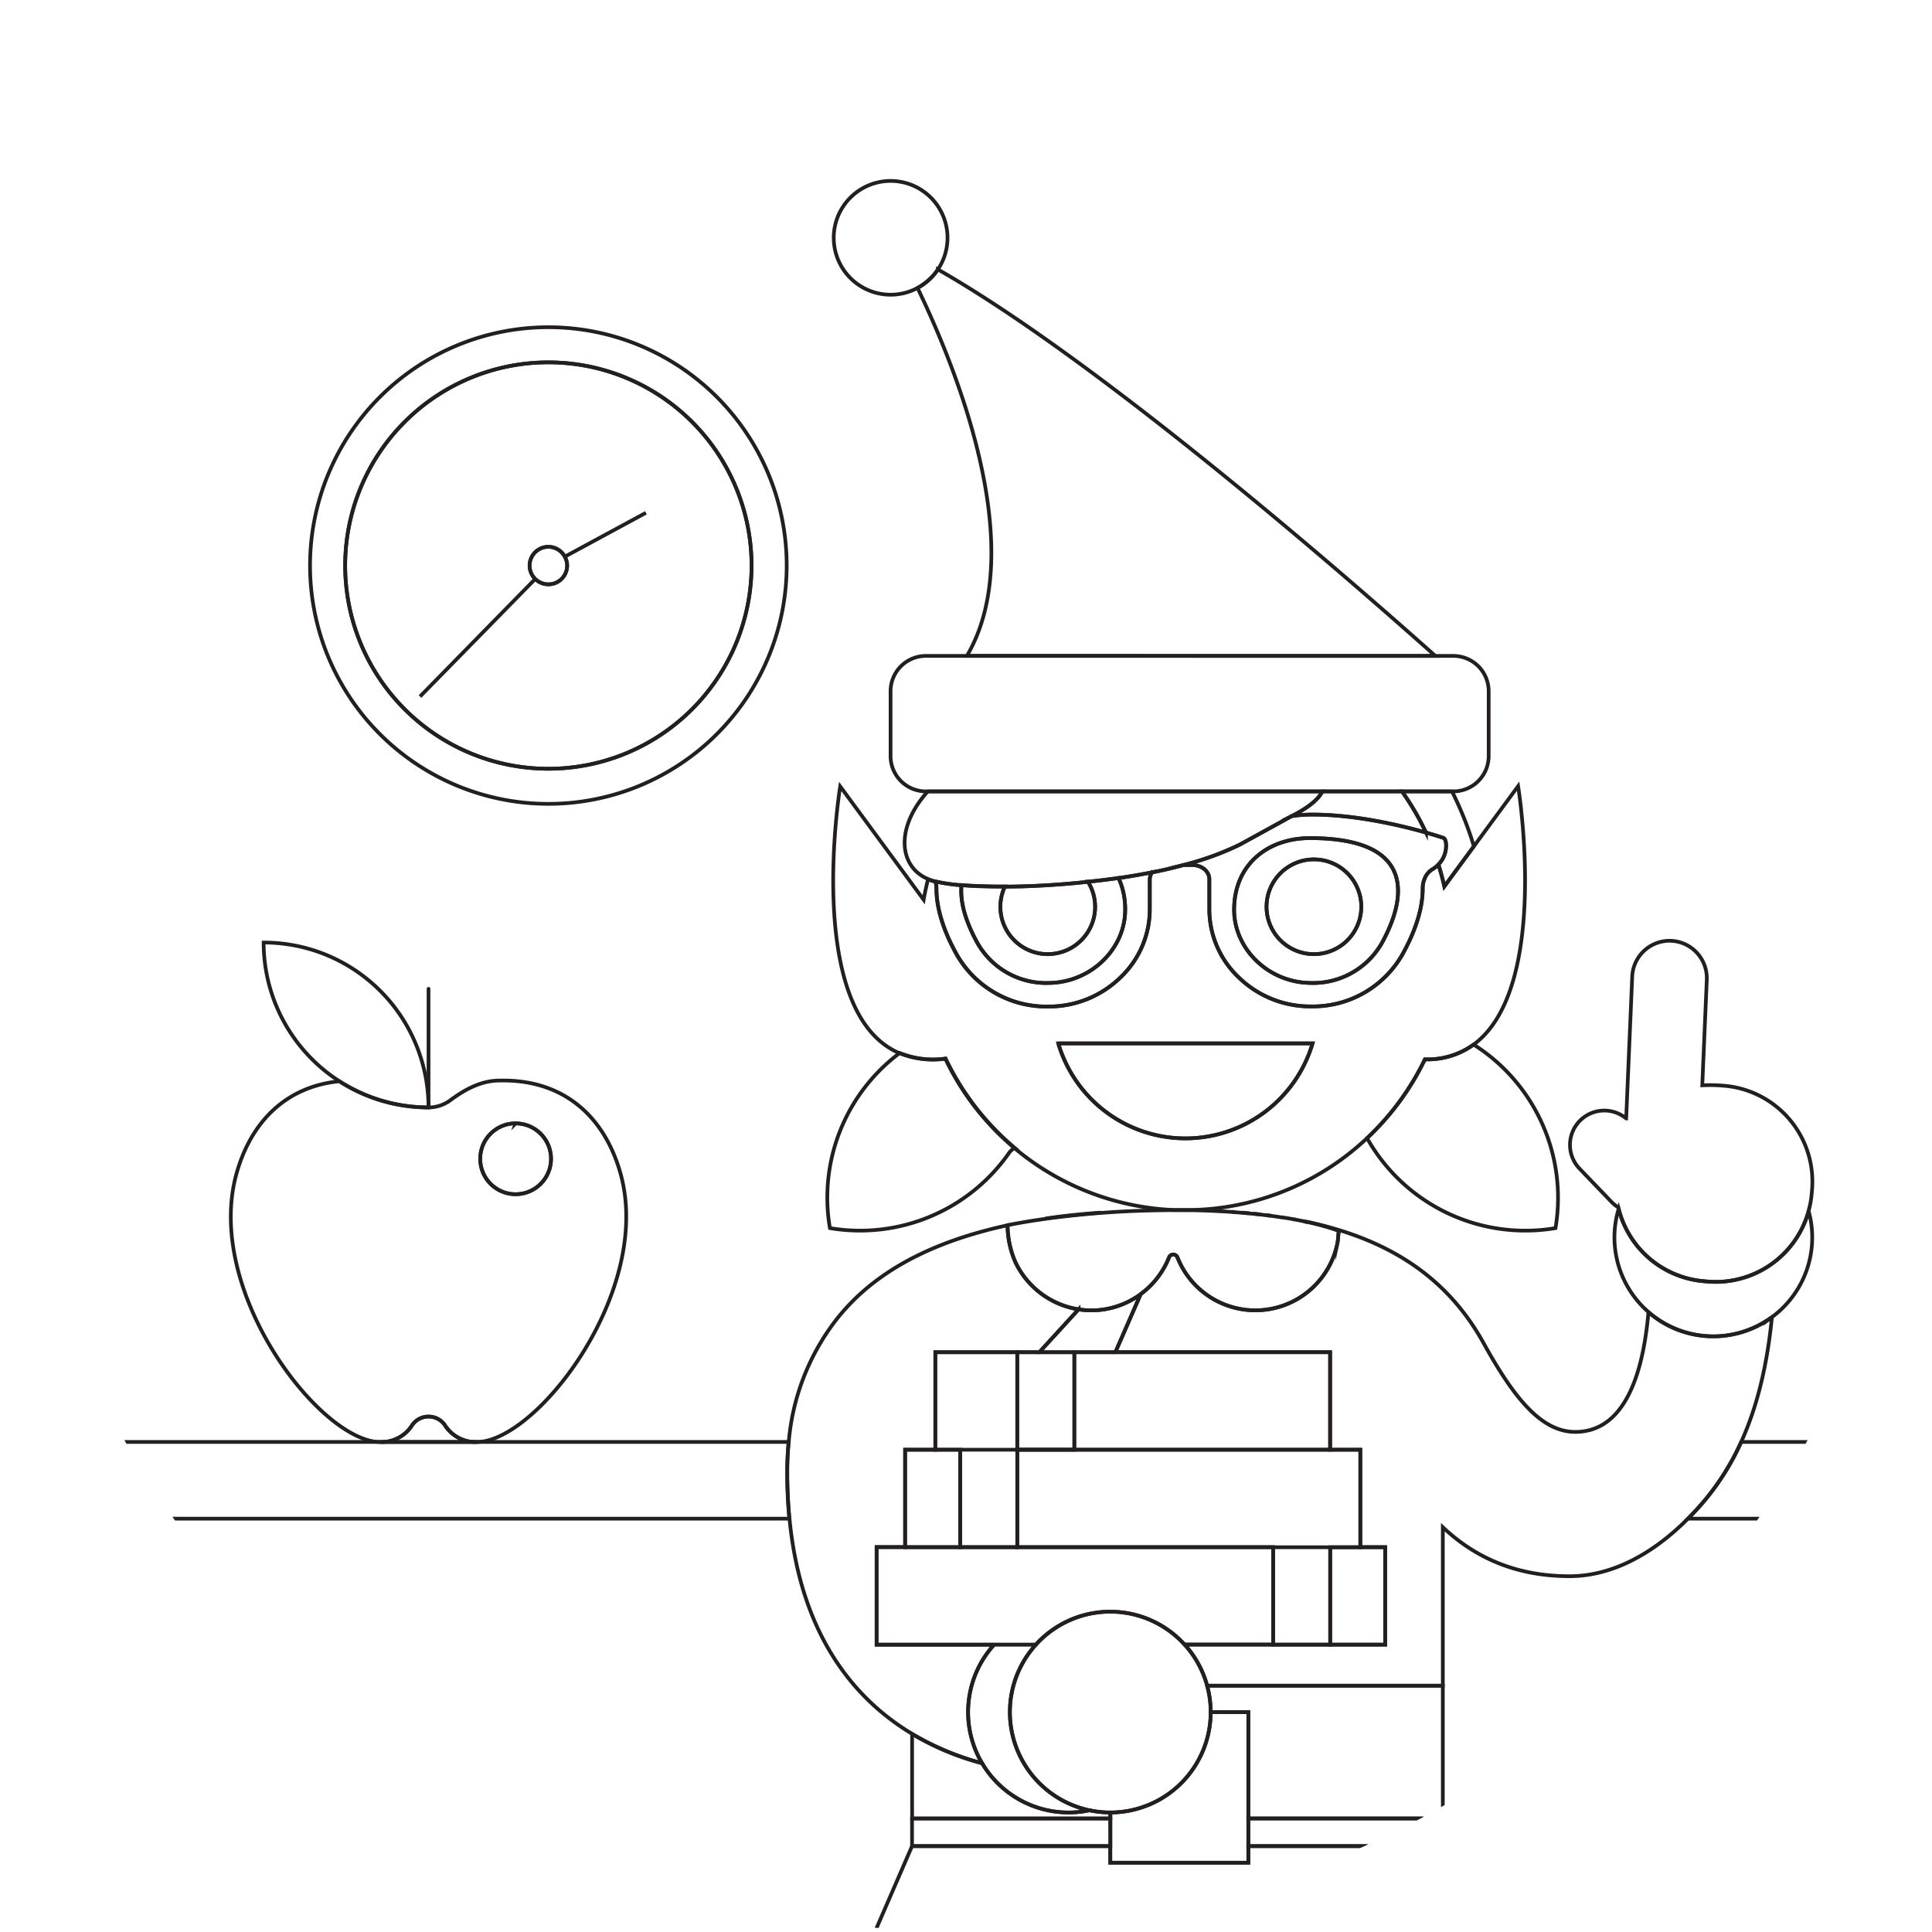 <svg xmlns="http://www.w3.org/2000/svg" width="522" height="522" viewBox="0 0 522 522"><defs><clipPath id="a"><circle cx="261" cy="261" r="261" fill="none"/></clipPath></defs><title>color-guide--donors-choose-final</title><g clip-path="url(#a)" fill="none"><path d="M115.77 299.2zM120.17 385a5.38 5.38 0 0 0-8.77 0 9.8 9.8 0 0 1-8.61 4.61h26a9.8 9.8 0 0 1-8.62-4.61zM291.42 353.77l-10.61 11.58h20.55l6.85-15.7a22.59 22.59 0 0 1-10.43 4.21 22.11 22.11 0 0 1-6.36-.09zM569.35 389.59h-98.9a68 68 0 0 1-9.66 15.56 77.36 77.36 0 0 1-4.72 5.17h113.28z" stroke="#231f20" stroke-miterlimit="10"/><path d="M213.07 389.59h-245.2v20.73h245.4c-.38-4-.59-8.15-.59-12.55q0-4.17.39-8.18zM346.47 328.91h.23zM338.61 327.91l1.92.2zM335.68 327.64l1.82.16zM300 491.32h-53.58V498.8H300zM342.19 328.32l1.19.15zM337.27 498.8h52.37l.16.34v-7.82h-52.53zM352.25 330l.92.19zM349.59 329.44l.28.05zM332.84 327.42l.82.06zM470.45 389.59c4.22-9.3 7-20.44 8.3-33.72a26.7 26.7 0 0 1-33.36-1.34c-1.78 20.37-8.1 32.35-19.77 32.35-9.12 0-16.49-9-24.78-24-9.75-17.62-25.28-27.89-47.26-32.67a69.29 69.29 0 0 1 8.12 2.29c-.07.75-.18 2.61-.34 3.36a22.63 22.63 0 0 1-43.23 3.85 1.22 1.22 0 0 0-2.27 0 22.72 22.72 0 0 1-7.65 9.92l-6.85 15.7h58v26.37h8.16V418h6.72v26.34h-54.17a27.08 27.08 0 0 1 6.08 11.1h63.68v-42.81c8.09 7.64 19 13.24 34.24 13.24 11.86 0 22.91-6.42 32-15.56 1.64-1.65 3.22-3.37 4.72-5.17a68 68 0 0 0 9.66-15.55zM369.36 307.51a49.07 49.07 0 0 0 50.91 24.31 49 49 0 0 0-22.12-49.59 21.2 21.2 0 0 1-13.17 4 71.93 71.93 0 0 1-15.62 21.28zM385.28 224.95c2.85.81 4.58 1.39 4.58 1.39s.7.07.84 1.6v.49a7.19 7.19 0 0 1-2.07 5.16q.92 2.91 1.6 5.92l8-10.87a93.26 93.26 0 0 0-5.92-14.81H378.8a71.66 71.66 0 0 1 6.48 11.12zM255.5 286a24.05 24.05 0 0 1-12.4-1.5 48.78 48.78 0 0 0-18.87 47.32 49.11 49.11 0 0 0 48.61-20.61c.4-.39.82-.77 1.24-1.14A72 72 0 0 1 255.5 286z" stroke="#231f20" stroke-miterlimit="10"/><path d="M369.36 307.51a71.93 71.93 0 0 0 15.64-21.3 21.2 21.2 0 0 0 13.17-4c20.9-15.34 12-69.8 12-69.8l-11.92 16.21-8 10.87q-.67-3-1.6-5.92a8.06 8.06 0 0 1-1.6 1.29 5 5 0 0 0-2.14 2.55l-.14.36a6.51 6.51 0 0 0-.38 2.32c0 5.93-2.37 12-4.88 16.69a27.85 27.85 0 0 1-25.29 15.15h-.64a27.73 27.73 0 0 1-19-7.94 25.37 25.37 0 0 1-7.84-18.4v-8c0-2.14-2-3.87-4.75-3.87h-2.2c-2.75.73-5.61 1.38-8.54 2a3.39 3.39 0 0 0-.62 1.91v8a25.36 25.36 0 0 1-7.84 18.4 27.73 27.73 0 0 1-19 7.94h-.63a27.86 27.86 0 0 1-25.29-15.15c-2.51-4.72-4.89-10.76-4.88-16.69a6.82 6.82 0 0 0-.26-1.92h-.1a12.93 12.93 0 0 1-1.89-.63c-.46 1.81-.86 3.65-1.18 5.52l-22.55-30.62s-10 61 16 72.07a24.05 24.05 0 0 0 12.4 1.5 71.82 71.82 0 0 0 61.86 40.88h4a71.44 71.44 0 0 0 48.09-19.42zm-83.42-25.6h68.7a35.82 35.82 0 0 1-68.7 0z" stroke="#231f20" stroke-miterlimit="10"/><path d="M354 226.45c-11.34 0-20.44 7-20.54 19.2-.09 10.61 9.1 19.71 20.44 19.93a21.37 21.37 0 0 0 19.94-11.63c5.16-9.83 10.16-27.47-19.84-27.5zm1 31.35a12.8 12.8 0 1 1 12.8-12.8 12.8 12.8 0 0 1-12.8 12.8zM263.65 253.95a21.36 21.36 0 0 0 19.93 11.63c11.34-.22 20.52-9.32 20.44-19.93a20.36 20.36 0 0 0-1.81-8.45c-2.75.4-5.51.75-8.26 1a12.8 12.8 0 1 1-22.43 1.3c-4.4 0-8.38-.1-11.71-.38-.54 5.09 1.62 10.66 3.84 14.83zM385.28 224.95a71.66 71.66 0 0 0-6.48-11.12h-21.49c-1.06 2.07-3.61 4.28-8.18 6.61l-.12.06a35.54 35.54 0 0 1 4.73-.4c11.84-.2 24.83 2.9 31.54 4.85z" stroke="#231f20" stroke-miterlimit="10"/><path d="M355 232.19a12.8 12.8 0 1 0 12.8 12.8 12.8 12.8 0 0 0-12.8-12.8zM283.09 257.8a12.78 12.78 0 0 0 10.86-19.55c-7.91.85-15.66 1.26-22.43 1.3a12.78 12.78 0 0 0 11.57 18.26zM337.27 498.8v4.48h-37.3v-4.48H246.42l-30.57 70.58h206.42l-32.47-70.24-.16-.34h-52.37zM327.1 462.59h10.17v28.73h52.56v-35.85h-63.68a27.08 27.08 0 0 1 .95 7.12zM300 489.71a27.29 27.29 0 0 1-5.64-.59 27.16 27.16 0 0 1-29-12.71 74.47 74.47 0 0 1-18.92-7.92v22.84H300z" stroke="#231f20" stroke-miterlimit="10"/><path d="M300 489.71v13.57h37.3v-40.69h-10.2a27.12 27.12 0 0 1-27.1 27.12zM478.75 355.87a26.72 26.72 0 0 0 9.92-28.65 26 26 0 0 1-27.46 19l-1-.09a26 26 0 0 1-22.87-19.52 26.72 26.72 0 0 0 41.44 29.22z" stroke="#231f20" stroke-miterlimit="10"/><path d="M460.19 346.17l1 .09a26.07 26.07 0 0 0 28.29-23.58l.09-1A26 26 0 0 0 466 293.37a43.37 43.37 0 0 0-6.07-.13l1.22-28.52a10.11 10.11 0 0 0-9.67-10.53 10.11 10.11 0 0 0-10.48 9.68l-1.63 38.32a9.27 9.27 0 0 0-12.35.47 9.27 9.27 0 0 0-.23 13.11l8.64 9a9.26 9.26 0 0 0 1.8 1.44c0 .16.09.32.13.49a26 26 0 0 0 22.83 19.47zM282.44 329.23c4.86-.68 9.91-1.22 15-1.6q-8.01.56-15 1.6zM265.33 476.4a27.11 27.11 0 0 1 3.25-32h-31.74V418h7.71v-26.3h8.16v-26.35h28.1l10.61-11.58a22.84 22.84 0 0 1-17.13-12.84 25.53 25.53 0 0 1-2.1-9.87C246 336.73 232 347.63 224 359.22a62.54 62.54 0 0 0-10.89 30.37q-.39 4-.39 8.17c0 4.4.21 8.58.59 12.55 2.89 29.93 16.22 48 33.15 58.17a74.47 74.47 0 0 0 18.87 7.92z" stroke="#231f20" stroke-miterlimit="10"/><path d="M272.84 462.59a27 27 0 0 1 7-18.21h-11.26a27.13 27.13 0 0 0 25.74 44.74 27.11 27.11 0 0 1-21.48-26.53zM359.4 444.38h14.88v-26.34H359.4v26.34zM274.85 418h-38v26.34h43a27.13 27.13 0 0 1 40.2 0H344V418z" stroke="#231f20" stroke-miterlimit="10"/><path stroke="#231f20" stroke-miterlimit="10" d="M343.98 418.04h15.42v26.34h-15.42zM259.44 418.04V391.7h-14.89v26.34h14.89zM274.85 391.7v26.34h92.71V391.7h-92.71z"/><path stroke="#231f20" stroke-miterlimit="10" d="M259.44 391.7h15.42v26.34h-15.42zM290.27 391.7h-15.42v-26.34h-22.14v26.34H359.4v-26.34h-69.13v26.34z"/><path stroke="#231f20" stroke-miterlimit="10" d="M274.85 391.7h15.42v-26.34H274.85v26.34zM354.63 281.91h-68.7a35.82 35.82 0 0 0 68.7 0zM390.7 227.94c-.14-1.53-.84-1.6-.84-1.6s-1.72-.58-4.58-1.39c-6.71-1.9-19.7-5-31.53-4.85a35.54 35.54 0 0 0-4.73.4l-14 7.69a78.06 78.06 0 0 1-15.21 5.51H322c2.76 0 4.75 1.74 4.75 3.87v8a25.37 25.37 0 0 0 7.84 18.4 27.73 27.73 0 0 0 19 7.94h.64a27.85 27.85 0 0 0 25.29-15.15c2.51-4.72 4.89-10.76 4.88-16.69a6.51 6.51 0 0 1 .38-2.32l.14-.36a5 5 0 0 1 2.14-2.55 8.06 8.06 0 0 0 1.6-1.29 7.19 7.19 0 0 0 2.07-5.16l-.03-.45zm-16.9 26a21.37 21.37 0 0 1-19.94 11.63c-11.34-.22-20.52-9.32-20.44-19.93.1-12.2 9.2-19.21 20.54-19.2 30.04.04 25.04 17.68 19.84 27.5zM304 245.65c.09 10.61-9.1 19.71-20.44 19.93a21.36 21.36 0 0 1-19.93-11.63c-2.22-4.17-4.38-9.74-3.85-14.78a48.13 48.13 0 0 1-7-1 6.82 6.82 0 0 1 .26 1.92c0 5.93 2.37 12 4.88 16.69a27.86 27.86 0 0 0 25.29 15.15h.63a27.73 27.73 0 0 0 19-7.94 25.36 25.36 0 0 0 7.84-18.4v-8a3.39 3.39 0 0 1 .62-1.91c-3 .59-6 1.11-9.07 1.55a20.36 20.36 0 0 1 1.77 8.42zM387.81 177.22c-27-24.07-91.27-79.8-134.4-104.42a15.45 15.45 0 0 1-5.51 5c10.44 21.63 30.32 70.47 13.35 99.4z"/><path d="M252.8 238.18a48.13 48.13 0 0 0 7 1c3.34.27 7.32.4 11.71.38 6.78 0 14.53-.45 22.43-1.3 2.75-.29 5.51-.64 8.26-1 3.06-.45 6.1-1 9.07-1.55s5.8-1.23 8.54-2a78.06 78.06 0 0 0 15.19-5.53l14-7.69.12-.06c4.56-2.32 7.11-4.53 8.18-6.61H250.69c-8.76 9.66-8 20.34.12 23.71a12.93 12.93 0 0 0 1.89.63z" stroke="#231f20" stroke-miterlimit="10"/><path d="M357.31 213.82h35.36a9.54 9.54 0 0 0 9.55-9.55v-17.5a9.54 9.54 0 0 0-9.55-9.55h-142.5a9.54 9.54 0 0 0-9.55 9.55v17.5a9.54 9.54 0 0 0 9.55 9.55h107.14zM300 435.47a27.12 27.12 0 1 0 0 54.24 27.12 27.12 0 1 0 0-54.24zM253.41 72.8a15.37 15.37 0 1 0-5.51 5 15.45 15.45 0 0 0 5.51-5zM291.42 353.77a22.11 22.11 0 0 0 6.36.09 22.68 22.68 0 0 0 18.08-14.12 1.22 1.22 0 0 1 2.27 0 22.63 22.63 0 0 0 43.23-3.85c.15-.75.26-2.61.34-3.36a69.29 69.29 0 0 0-8.12-2.29l-.41-.09-.92-.19-2.39-.47-.28-.05q-1.42-.26-2.88-.49h-.23c-1-.16-2-.31-3.09-.45l-1.19-.15-1.67-.2-1.92-.2-1.1-.11-1.82-.16-2-.16-.82-.06c-3.71-.26-7.55-.42-11.46-.49h-4c-6.57 0-13.29.24-19.9.74-5.12.39-10.16.92-15 1.6-3.53.49-7 1.06-10.24 1.71v.13a25.53 25.53 0 0 0 2.1 9.87 22.84 22.84 0 0 0 17.06 12.75zM148.16 217.19a64.39 64.39 0 1 0-64.39-64.39 64.39 64.39 0 0 0 64.39 64.39zm0-119.29a54.9 54.9 0 1 1-54.9 54.9 54.9 54.9 0 0 1 54.9-54.9z" stroke="#231f20" stroke-miterlimit="10"/><path d="M148.16 207.71a54.9 54.9 0 1 0-54.9-54.9 54.9 54.9 0 0 0 54.9 54.9zm-5.07-54.9a5.07 5.07 0 0 1 5.07-5.07 5 5 0 0 1 4.44 2.67l21.92-11.86-21.92 11.86a5 5 0 0 1 .63 2.4 5.07 5.07 0 0 1-8.62 3.62l-31.13 31.76 31.13-31.76a5.05 5.05 0 0 1-1.52-3.62z" stroke="#231f20" stroke-miterlimit="10"/><path d="M152.61 150.41l21.92-11.86M144.62 156.43l-31.13 31.76"/><path d="M153.24 152.81a5.14 5.14 0 0 0-5.07-5.07 5.07 5.07 0 1 0 5.07 5.07zM111.39 385a5.38 5.38 0 0 1 8.77 0 9.8 9.8 0 0 0 8.61 4.61c16.29 0 47.78-40.92 38.87-72.6-4.28-15.22-15.25-25.47-32.69-25.06-5.16 0-9.64 2.63-13.28 5.32a9.9 9.9 0 0 1-5.89 1.95h-.19a44.31 44.31 0 0 1-23.9-7.08c-14.6 1.46-23.91 11.14-27.77 24.88-8.91 31.67 22.58 72.6 38.87 72.6a9.8 9.8 0 0 0 8.6-4.62zm27.92-81.46a9.57 9.57 0 1 1-9.57 9.57 9.57 9.57 0 0 1 9.58-9.6z" stroke="#231f20" stroke-miterlimit="10"/><circle cx="139.32" cy="313.08" r="9.57" stroke="#231f20" stroke-miterlimit="10"/><path d="M115.77 299.2a44.54 44.54 0 0 0-44.54-44.54 44.55 44.55 0 0 0 44.35 44.54z" stroke="#231f20" stroke-miterlimit="10"/></g><path fill="none" stroke="#231f20" stroke-linecap="round" stroke-linejoin="round" d="M115.78 299.2v-32.04"/></svg>